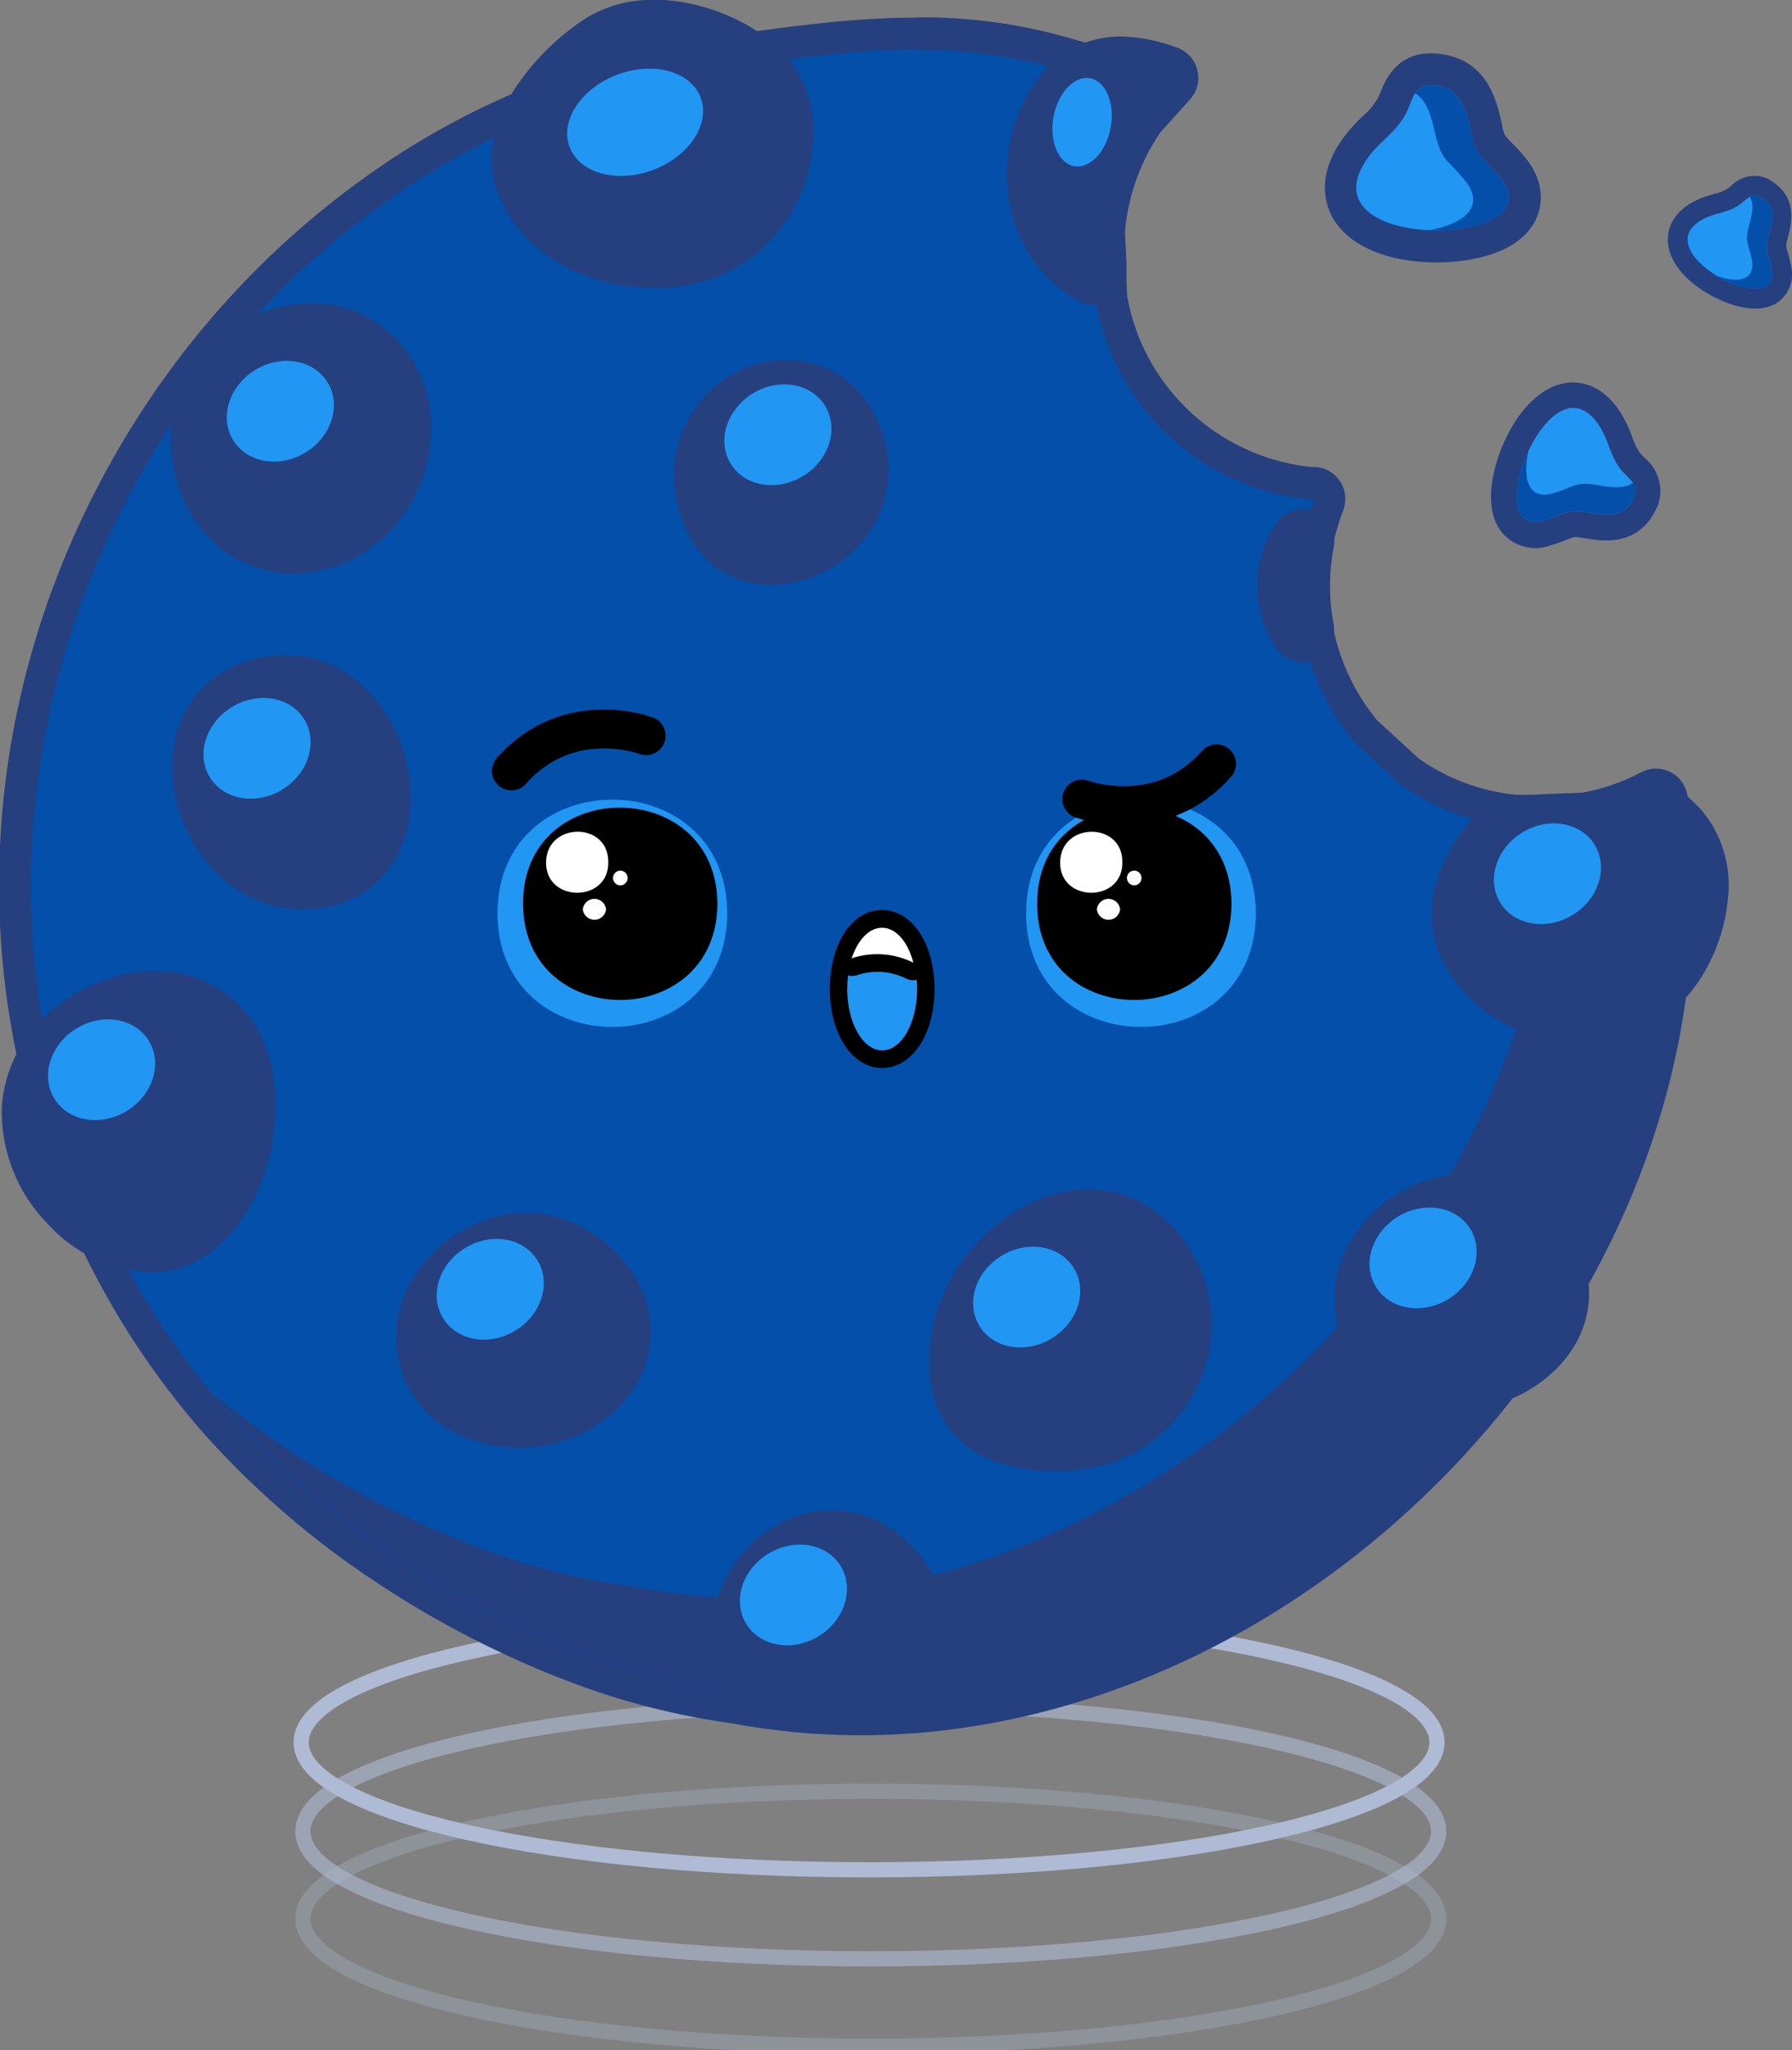 <svg width="118" height="135" viewBox="0 0 118 135" fill="none" xmlns="http://www.w3.org/2000/svg">
<rect x="0" y="0" width="118" height="135" fill="#808080" stroke="none"/>
<path d="M57.227 123.127C77.88 123.127 94.624 119.369 94.624 114.733C94.624 110.098 77.88 106.34 57.227 106.34C36.573 106.34 19.83 110.098 19.83 114.733C19.83 119.369 36.573 123.127 57.227 123.127Z" stroke="#AFBAD4" stroke-miterlimit="10"/>
<path opacity="0.6" d="M57.339 128.99C77.993 128.99 94.736 125.232 94.736 120.597C94.736 115.961 77.993 112.203 57.339 112.203C36.685 112.203 19.942 115.961 19.942 120.597C19.942 125.232 36.685 128.99 57.339 128.99Z" stroke="#AFBAD4" stroke-miterlimit="10"/>
<path opacity="0.3" d="M57.339 134.741C77.993 134.741 94.736 130.983 94.736 126.348C94.736 121.712 77.993 117.954 57.339 117.954C36.685 117.954 19.942 121.712 19.942 126.348C19.942 130.983 36.685 134.741 57.339 134.741Z" stroke="#AFBAD4" stroke-miterlimit="10"/>
<path d="M56.684 113.246C53.886 113.247 51.095 112.984 48.346 112.461C44.82 111.975 41.359 111.094 38.027 109.833C33.637 108.174 29.443 106.029 25.522 103.438C21.461 100.771 17.751 97.597 14.481 93.991C12.302 91.543 10.358 88.891 8.676 86.072C6.954 83.194 5.515 80.153 4.382 76.992C-1.372 61.506 0.343 44.197 9.091 29.547C17.762 15.031 31.818 5.527 47.665 3.463C51.816 2.864 56.126 2.244 60.395 2.244C63.646 2.208 66.885 2.642 70.013 3.535C72.026 4.078 74.002 4.75 75.93 5.548C76.085 5.611 76.223 5.711 76.331 5.84C76.439 5.968 76.514 6.122 76.549 6.286C76.587 6.452 76.584 6.624 76.542 6.788C76.501 6.952 76.42 7.104 76.309 7.231L75.577 8.041C74.148 10.127 73.267 12.544 73.018 15.067V15.537L73.186 19.666C73.758 22.858 75.349 25.773 77.717 27.968C80.085 30.163 83.099 31.517 86.3 31.823H86.418H86.643C86.808 31.831 86.969 31.879 87.112 31.962C87.255 32.046 87.375 32.164 87.463 32.305C87.551 32.446 87.604 32.606 87.617 32.772C87.631 32.938 87.604 33.105 87.539 33.258C86.574 35.737 86.292 38.432 86.724 41.059C87.156 43.685 88.285 46.145 89.991 48.177L92.878 50.825C94.944 52.267 97.339 53.156 99.839 53.406H100.31L104.405 53.231C105.865 52.963 107.276 52.476 108.592 51.785C108.74 51.707 108.906 51.666 109.073 51.667C109.331 51.666 109.58 51.763 109.77 51.939C109.96 52.115 110.076 52.357 110.097 52.616C110.271 54.387 110.368 56.008 110.394 57.582C110.906 71.123 105.245 85.086 94.936 95.87C84.396 106.886 70.448 113.204 56.658 113.204L56.684 113.246Z" fill="#034FA9"/>
<path d="M60.411 3.297C63.562 3.262 66.703 3.683 69.737 4.547C71.714 5.078 73.654 5.739 75.546 6.524L74.773 7.386C73.202 9.639 72.24 12.267 71.984 15.01V15.526C72.038 16.951 72.096 18.374 72.158 19.795C72.639 22.578 73.85 25.18 75.664 27.332C78.336 30.489 82.118 32.478 86.214 32.882C86.336 32.882 86.454 32.882 86.577 32.882C86.044 34.238 85.699 35.663 85.553 37.114C85.36 39.229 85.585 41.362 86.217 43.388C86.849 45.414 87.874 47.293 89.234 48.915L92.218 51.656C94.456 53.239 97.062 54.208 99.783 54.469H100.295L104.528 54.294C106.114 54.014 107.649 53.492 109.079 52.745C109.237 54.351 109.345 55.977 109.37 57.623C110.394 86.015 84.463 112.177 56.648 112.177C53.901 112.18 51.158 111.923 48.459 111.408C44.999 110.929 41.603 110.064 38.334 108.827C34.022 107.19 29.903 105.08 26.049 102.534C22.062 99.91 18.419 96.788 15.208 93.242C13.077 90.847 11.175 88.254 9.526 85.499C7.838 82.68 6.429 79.701 5.319 76.605C-6.592 44.527 15.356 8.692 47.752 4.479C51.955 3.875 56.152 3.266 60.349 3.266L60.411 3.297ZM60.349 1.16C56.008 1.16 51.647 1.785 47.471 2.389C39.256 3.462 31.417 6.507 24.611 11.268C17.941 15.926 12.33 21.961 8.149 28.974C-0.762 43.897 -2.513 61.495 3.358 77.333C4.516 80.554 5.982 83.653 7.735 86.588C9.453 89.458 11.434 92.159 13.652 94.657C16.985 98.335 20.769 101.57 24.913 104.284C28.897 106.921 33.16 109.103 37.622 110.788C41.019 112.075 44.547 112.975 48.141 113.473C50.947 114.001 53.794 114.268 56.648 114.268C70.725 114.268 84.949 107.83 95.683 96.608C106.181 85.628 111.925 71.396 111.433 57.556C111.433 55.961 111.31 54.315 111.131 52.523C111.099 52.177 110.982 51.844 110.791 51.555C110.6 51.265 110.341 51.027 110.037 50.863C109.733 50.698 109.394 50.612 109.049 50.612C108.704 50.611 108.364 50.697 108.06 50.861C106.859 51.492 105.572 51.941 104.241 52.193L100.71 52.337H100.198H99.824C97.537 52.109 95.346 51.297 93.457 49.978L92.069 48.709L90.677 47.428C89.524 46.027 88.656 44.411 88.123 42.671C87.59 40.931 87.402 39.103 87.57 37.29C87.691 36.033 87.986 34.799 88.445 33.625C88.564 33.318 88.609 32.987 88.578 32.658C88.547 32.33 88.44 32.014 88.266 31.735C88.092 31.456 87.855 31.222 87.575 31.052C87.295 30.882 86.98 30.78 86.654 30.755H86.372C82.826 30.395 79.554 28.668 77.241 25.933C75.691 24.105 74.65 21.894 74.226 19.527L74.169 18.257C74.134 17.323 74.098 16.388 74.057 15.454V15.077C74.284 12.771 75.089 10.562 76.396 8.656L76.539 8.496L77.082 7.897C77.308 7.646 77.47 7.344 77.555 7.016C77.641 6.689 77.647 6.345 77.572 6.015C77.498 5.685 77.346 5.377 77.128 5.119C76.911 4.861 76.635 4.659 76.324 4.531C74.355 3.715 72.336 3.025 70.279 2.466C67.064 1.553 63.736 1.108 60.395 1.145L60.349 1.16Z" fill="#263F7E"/>
<path d="M109.104 52.762C107.674 53.508 106.14 54.03 104.554 54.31L102.409 54.398C101.063 84.091 71.001 110.113 41.579 104.471C38.121 103.992 34.727 103.127 31.46 101.89C27.148 100.254 23.028 98.144 19.175 95.597C17.39 94.409 15.669 93.126 14.021 91.751C14.435 92.267 14.85 92.758 15.285 93.243C18.496 96.788 22.139 99.91 26.126 102.535C29.98 105.081 34.099 107.191 38.411 108.828C41.68 110.065 45.076 110.93 48.535 111.409C79.171 117.263 110.522 88.809 109.401 57.624C109.371 55.993 109.263 54.367 109.104 52.762Z" fill="#263F7E"/>
<path d="M19.364 36.691C15.408 36.691 12.377 33.387 12.311 29.01C12.304 28 12.499 27 12.882 26.067C13.265 25.134 13.83 24.288 14.542 23.579C16.107 21.97 18.235 21.043 20.47 20.998C21.64 20.988 22.793 21.287 23.814 21.864C24.835 22.442 25.688 23.279 26.29 24.292C28.424 27.678 27.257 32.778 23.792 35.205C22.5 36.14 20.955 36.656 19.364 36.681V36.691Z" fill="#263F7E"/>
<path d="M20.47 22.063C21.464 22.056 22.442 22.311 23.309 22.803C24.175 23.294 24.899 24.006 25.409 24.866C27.303 27.876 26.044 32.362 23.198 34.354C22.08 35.167 20.742 35.616 19.364 35.64C16.144 35.64 13.416 32.955 13.355 28.996C13.293 25.037 16.938 22.063 20.47 22.063ZM20.47 19.957C17.963 20.005 15.574 21.041 13.815 22.843C12.999 23.649 12.351 24.613 11.911 25.678C11.472 26.742 11.249 27.884 11.256 29.037C11.333 34.008 14.839 37.761 19.354 37.761C21.157 37.736 22.91 37.154 24.375 36.094C28.281 33.363 29.586 27.592 27.165 23.746C26.469 22.583 25.485 21.623 24.309 20.96C23.133 20.297 21.806 19.955 20.459 19.967L20.47 19.957Z" fill="#263F7E"/>
<g style="mix-blend-mode:multiply" opacity="0.5">
<g style="mix-blend-mode:multiply" opacity="0.5">
<path d="M25.409 24.864C25.177 24.495 24.91 24.149 24.611 23.832C25.016 25.319 24.963 26.895 24.46 28.352C23.958 29.808 23.028 31.076 21.795 31.988C18.898 34.017 15.73 33.506 13.795 31.472C15.136 35.313 19.395 37.021 23.198 34.363C26.044 32.36 27.303 27.874 25.409 24.864Z" fill="#263F7E"/>
</g>
</g>
<path d="M72.086 19.038C71.907 19.038 71.731 18.991 71.574 18.904C70.933 18.554 70.338 18.124 69.803 17.623C66.89 14.81 66.542 9.493 69.05 6.024C69.566 5.234 70.269 4.587 71.096 4.141C71.923 3.694 72.847 3.463 73.785 3.469C74.939 3.492 76.08 3.716 77.158 4.13C77.325 4.182 77.476 4.277 77.596 4.405C77.716 4.533 77.802 4.69 77.845 4.86C77.888 5.031 77.887 5.21 77.842 5.38C77.797 5.551 77.71 5.707 77.588 5.833L75.607 8.027C74.178 10.113 73.298 12.53 73.048 15.053V15.502L73.15 17.923C73.16 18.064 73.14 18.205 73.093 18.338C73.045 18.472 72.971 18.594 72.875 18.697C72.779 18.8 72.663 18.882 72.535 18.938C72.406 18.994 72.267 19.023 72.127 19.022L72.086 19.038Z" fill="#263F7E"/>
<path d="M73.786 4.521C74.818 4.556 75.837 4.765 76.801 5.14L74.753 7.386C73.181 9.639 72.22 12.267 71.963 15.01V15.527C71.999 16.342 72.03 17.158 72.066 17.974C71.51 17.665 70.995 17.289 70.53 16.853C67.858 14.272 67.787 9.554 69.896 6.632C70.313 5.976 70.889 5.436 71.569 5.065C72.25 4.694 73.012 4.503 73.786 4.511V4.521ZM73.786 2.404C72.683 2.397 71.597 2.666 70.623 3.186C69.649 3.707 68.819 4.464 68.206 5.388C65.36 9.332 65.754 15.16 69.082 18.376C69.679 18.939 70.347 19.422 71.068 19.811C71.38 19.989 71.733 20.082 72.091 20.08C72.373 20.081 72.652 20.024 72.912 19.913C73.171 19.802 73.405 19.639 73.6 19.433C73.795 19.228 73.946 18.985 74.045 18.719C74.144 18.453 74.188 18.169 74.175 17.886V17.271L74.088 15.485V15.108C74.315 12.803 75.12 10.593 76.427 8.687L77.732 7.247L78.357 6.55C78.59 6.293 78.757 5.981 78.842 5.643C78.927 5.305 78.928 4.951 78.843 4.613C78.759 4.274 78.593 3.963 78.36 3.705C78.126 3.448 77.833 3.253 77.507 3.138C76.322 2.683 75.069 2.435 73.801 2.404H73.786Z" fill="#263F7E"/>
<g style="mix-blend-mode:multiply" opacity="0.5">
<g style="mix-blend-mode:multiply" opacity="0.5">
<path d="M72.009 16.23C70.964 15.891 69.977 15.393 69.081 14.754C69.424 15.546 69.916 16.262 70.53 16.865C70.994 17.3 71.51 17.677 72.065 17.985L72.009 16.23Z" fill="#263F7E"/>
</g>
</g>
<path d="M69.373 95.803C66.686 95.803 64.71 95.07 63.502 93.624C62.294 92.179 61.966 90.331 62.401 87.905C63.19 83.259 67.428 79.377 71.656 79.377C74.215 79.377 76.365 80.791 77.798 83.357C78.443 84.538 78.781 85.865 78.781 87.213C78.781 88.561 78.443 89.888 77.798 91.069C77.152 92.342 76.203 93.433 75.035 94.244C73.867 95.055 72.518 95.561 71.108 95.715C70.519 95.772 69.951 95.803 69.414 95.803H69.373Z" fill="#263F7E"/>
<path d="M71.661 80.43C73.621 80.43 75.525 81.432 76.856 83.868C79.344 88.411 75.976 94.167 70.965 94.662C70.436 94.717 69.904 94.745 69.373 94.745C65.278 94.745 62.611 92.887 63.43 88.086C64.141 83.92 67.996 80.43 71.661 80.43ZM71.661 78.324C66.951 78.324 62.237 82.629 61.372 87.73C60.901 90.476 61.372 92.69 62.703 94.306C64.034 95.922 66.363 96.856 69.357 96.856C69.925 96.856 70.529 96.825 71.154 96.763C72.741 96.597 74.261 96.034 75.578 95.125C76.894 94.216 77.965 92.991 78.694 91.56C79.41 90.222 79.786 88.724 79.786 87.203C79.786 85.682 79.41 84.185 78.694 82.846C77.092 79.93 74.599 78.324 71.666 78.324H71.661Z" fill="#263F7E"/>
<g style="mix-blend-mode:multiply" opacity="0.5">
<g style="mix-blend-mode:multiply" opacity="0.5">
<path d="M76.857 83.867C76.257 82.679 75.319 81.698 74.164 81.049C74.388 81.355 74.593 81.673 74.778 82.004C77.266 86.552 73.898 92.328 68.882 92.803C66.906 92.999 65.176 92.85 63.86 92.287C64.971 94.352 67.612 95.012 70.965 94.677C75.976 94.166 79.344 88.41 76.857 83.867Z" fill="#263F7E"/>
</g>
</g>
<path d="M85.774 42.525C85.599 42.526 85.427 42.483 85.274 42.399C85.121 42.315 84.992 42.193 84.898 42.044C84.217 40.997 83.857 39.77 83.864 38.518C83.872 37.265 84.246 36.042 84.939 35.003C85.035 34.866 85.162 34.754 85.31 34.678C85.458 34.602 85.623 34.562 85.789 34.565C85.932 34.563 86.073 34.593 86.204 34.652C86.425 34.745 86.607 34.913 86.719 35.127C86.83 35.341 86.863 35.588 86.813 35.824C86.726 36.268 86.659 36.748 86.608 37.249C86.49 38.595 86.556 39.952 86.802 41.28C86.849 41.52 86.81 41.77 86.692 41.983C86.574 42.197 86.385 42.361 86.157 42.447C86.036 42.498 85.905 42.524 85.774 42.525Z" fill="#263F7E"/>
<path d="M85.788 35.619C85.691 36.135 85.62 36.651 85.569 37.167C85.442 38.612 85.511 40.067 85.773 41.493C85.201 40.626 84.895 39.608 84.895 38.566C84.895 37.525 85.201 36.506 85.773 35.639L85.788 35.619ZM85.773 33.533H85.604C85.253 33.561 84.915 33.679 84.621 33.874C84.45 33.988 84.296 34.127 84.166 34.287C84.13 34.333 84.089 34.38 84.053 34.431C83.237 35.639 82.796 37.064 82.788 38.526C82.78 39.987 83.204 41.417 84.007 42.634C84.269 43.043 84.664 43.348 85.125 43.497C85.585 43.645 86.082 43.629 86.531 43.449C86.98 43.269 87.354 42.938 87.588 42.512C87.822 42.086 87.903 41.591 87.816 41.111C87.584 39.875 87.524 38.612 87.636 37.358C87.677 36.93 87.734 36.507 87.81 36.114C87.877 35.817 87.879 35.508 87.816 35.21C87.753 34.911 87.627 34.63 87.447 34.385C87.267 34.14 87.037 33.937 86.772 33.79C86.506 33.643 86.213 33.556 85.911 33.533H85.773Z" fill="#263F7E"/>
<path d="M50.819 37.455C48.172 37.455 46.212 35.761 45.639 32.922C45.399 31.928 45.387 30.892 45.602 29.892C45.818 28.893 46.255 27.955 46.882 27.151C47.474 26.411 48.222 25.812 49.07 25.398C49.919 24.984 50.848 24.765 51.791 24.756C54.412 24.756 56.5 26.49 57.242 29.288C57.499 30.216 57.537 31.192 57.354 32.137C57.171 33.082 56.772 33.972 56.188 34.734C55.552 35.564 54.74 36.24 53.81 36.711C52.881 37.182 51.858 37.436 50.819 37.455Z" fill="#263F7E"/>
<path d="M51.79 25.809C53.689 25.809 55.537 26.945 56.228 29.562C57.252 33.475 53.879 36.402 50.818 36.402C48.95 36.402 47.235 35.313 46.661 32.706C45.781 28.53 48.852 25.809 51.78 25.809H51.79ZM51.78 23.703C50.682 23.713 49.599 23.967 48.61 24.448C47.62 24.929 46.749 25.625 46.057 26.485C45.331 27.411 44.822 28.491 44.57 29.644C44.319 30.796 44.33 31.992 44.604 33.139C45.3 36.454 47.675 38.508 50.808 38.508C52.008 38.487 53.188 38.195 54.261 37.653C55.333 37.111 56.272 36.332 57.006 35.375C57.688 34.485 58.155 33.446 58.37 32.342C58.584 31.238 58.539 30.099 58.24 29.015C57.37 25.737 54.897 23.703 51.78 23.703Z" fill="#263F7E"/>
<g style="mix-blend-mode:multiply" opacity="0.5">
<g style="mix-blend-mode:multiply" opacity="0.5">
<path d="M56.229 29.563C56.067 28.922 55.798 28.313 55.436 27.762C55.482 27.906 55.528 28.046 55.569 28.201C57.043 33.75 49.595 37.322 46.826 33.363C48.735 39.356 57.847 35.649 56.229 29.563Z" fill="#263F7E"/>
</g>
</g>
<path d="M9.941 82.78C8.784 82.734 7.648 82.453 6.6 81.956C5.552 81.458 4.613 80.754 3.84 79.884C2.949 78.978 2.248 77.901 1.779 76.716C1.311 75.531 1.084 74.263 1.112 72.988C1.337 68.254 6.092 64.955 10.223 64.955C11.384 64.913 12.536 65.187 13.557 65.747C14.578 66.307 15.431 67.134 16.027 68.14C17.671 70.892 17.512 75.367 15.664 78.805C14.323 81.288 12.363 82.692 10.146 82.765L9.941 82.78Z" fill="#263F7E"/>
<path d="M10.223 65.955C11.213 65.919 12.195 66.151 13.067 66.628C13.938 67.105 14.667 67.808 15.177 68.665C17.737 72.929 15.142 81.612 10.115 81.772H9.941C5.995 81.772 1.894 77.519 2.104 73.027C2.299 68.929 6.455 65.95 10.223 65.95V65.955ZM10.223 63.947C7.793 63.983 5.448 64.847 3.568 66.399C2.564 67.177 1.737 68.163 1.141 69.29C0.546 70.417 0.198 71.66 0.118 72.934C0.084 74.345 0.332 75.748 0.848 77.06C1.363 78.371 2.135 79.565 3.118 80.569C3.984 81.537 5.033 82.319 6.205 82.87C7.376 83.42 8.645 83.728 9.936 83.775H10.177C12.736 83.692 15.034 82.056 16.529 79.289C18.535 75.572 18.684 70.668 16.877 67.633C16.187 66.483 15.209 65.537 14.04 64.89C12.872 64.244 11.555 63.92 10.223 63.952V63.947Z" fill="#263F7E"/>
<g style="mix-blend-mode:multiply" opacity="0.5">
<g style="mix-blend-mode:multiply" opacity="0.5">
<path d="M15.177 68.656C14.475 67.455 13.336 66.577 12.003 66.209C12.134 66.363 12.255 66.525 12.367 66.694C14.926 70.958 12.326 79.641 7.304 79.806C6.391 79.827 5.483 79.651 4.643 79.29C6.178 80.838 8.164 81.871 10.114 81.788C15.141 81.613 17.716 72.93 15.177 68.656Z" fill="#263F7E"/>
</g>
</g>
<path d="M54.504 112.987C52.052 112.987 49.984 112.229 48.837 110.923C48.407 110.416 48.092 109.819 47.915 109.176C47.739 108.533 47.704 107.859 47.814 107.201C48.326 103.391 51.294 100.516 54.749 100.516C55.815 100.536 56.859 100.823 57.788 101.35C58.717 101.877 59.502 102.628 60.073 103.535C60.701 104.38 61.103 105.374 61.242 106.421C61.38 107.467 61.249 108.532 60.861 109.513C60.432 110.442 59.77 111.242 58.94 111.834C58.111 112.426 57.143 112.79 56.132 112.889C55.592 112.966 55.048 113.004 54.504 113.003V112.987Z" fill="#263F7E"/>
<path d="M54.749 101.553C56.352 101.553 57.979 102.332 59.213 104.134C61.47 107.407 59.965 111.273 55.983 111.841C55.493 111.91 54.999 111.944 54.504 111.944C51.54 111.944 48.413 110.7 48.873 107.334C49.324 103.881 52.011 101.563 54.77 101.563L54.749 101.553ZM54.77 99.457C50.793 99.457 47.368 102.725 46.8 107.061C46.669 107.868 46.716 108.693 46.936 109.48C47.156 110.267 47.545 110.995 48.075 111.614C49.917 113.735 52.907 114.05 54.524 114.05C55.117 114.051 55.709 114.009 56.295 113.926C58.855 113.56 60.902 112.104 61.844 109.926C62.3 108.78 62.458 107.536 62.302 106.312C62.146 105.087 61.682 103.923 60.953 102.931C59.418 100.691 57.212 99.457 54.77 99.457Z" fill="#263F7E"/>
<g style="mix-blend-mode:multiply" opacity="0.5">
<g style="mix-blend-mode:multiply" opacity="0.5">
<path d="M59.212 104.125C58.574 103.159 57.671 102.401 56.612 101.946C56.838 102.188 57.045 102.447 57.231 102.721C59.489 105.993 57.984 109.86 54.002 110.428C52.483 110.656 50.931 110.517 49.477 110.02C50.756 111.723 53.643 112.162 55.982 111.832C59.965 111.264 61.469 107.398 59.212 104.125Z" fill="#263F7E"/>
</g>
</g>
<path d="M34.213 94.256C31.326 94.256 28.885 92.975 27.835 90.91C27.338 89.945 27.101 88.863 27.15 87.776C27.198 86.688 27.53 85.633 28.112 84.716C28.814 83.582 29.783 82.64 30.934 81.976C32.084 81.311 33.379 80.944 34.705 80.906C35.661 80.902 36.605 81.121 37.464 81.546C40.115 82.863 41.738 85.103 41.804 87.534C41.866 89.837 40.519 91.938 38.103 93.306C36.906 93.943 35.567 94.264 34.213 94.24V94.256Z" fill="#263F7E"/>
<path d="M34.704 81.973C35.498 81.964 36.283 82.14 36.997 82.489C41.558 84.756 42.234 89.758 37.591 92.385C36.549 92.933 35.388 93.208 34.213 93.185C32.032 93.185 29.744 92.334 28.767 90.413C26.652 86.253 30.706 81.958 34.704 81.958V81.973ZM34.704 79.852C33.199 79.88 31.724 80.29 30.417 81.043C29.109 81.796 28.01 82.869 27.221 84.162C26.544 85.233 26.158 86.465 26.104 87.733C26.049 89.002 26.326 90.263 26.909 91.389C28.132 93.805 30.932 95.307 34.213 95.307C35.746 95.331 37.26 94.963 38.615 94.238C41.379 92.69 42.925 90.222 42.848 87.528C42.771 84.694 40.934 82.113 37.924 80.615C36.921 80.123 35.82 79.869 34.704 79.872V79.852Z" fill="#263F7E"/>
<g style="mix-blend-mode:multiply" opacity="0.5">
<g style="mix-blend-mode:multiply" opacity="0.5">
<path d="M38.579 83.522C39.403 85.741 38.579 88.245 35.713 89.861C34.57 90.429 33.304 90.7 32.031 90.649C30.758 90.597 29.518 90.225 28.424 89.566C28.511 89.864 28.626 90.152 28.767 90.428C30.302 93.448 35.078 93.825 37.591 92.4C41.63 90.114 41.64 86.035 38.579 83.522Z" fill="#263F7E"/>
</g>
</g>
<path d="M96 91.709C93.114 91.709 90.672 90.423 89.623 88.359C89.125 87.392 88.888 86.311 88.937 85.224C88.985 84.136 89.317 83.081 89.899 82.164C90.6 81.031 91.569 80.09 92.719 79.427C93.868 78.763 95.163 78.396 96.487 78.359C97.443 78.354 98.388 78.573 99.246 79C101.902 80.316 103.525 82.556 103.591 84.988C103.653 87.29 102.307 89.391 99.891 90.759C98.692 91.395 97.354 91.716 96 91.693V91.709Z" fill="#263F7E"/>
<path d="M96.487 79.428C97.283 79.418 98.07 79.595 98.785 79.945C103.346 82.206 104.022 87.208 99.379 89.84C98.337 90.388 97.176 90.663 96.001 90.64C93.815 90.64 91.527 89.784 90.555 87.863C88.441 83.734 92.495 79.413 96.487 79.413V79.428ZM96.487 77.307C94.983 77.336 93.509 77.746 92.203 78.5C90.896 79.253 89.798 80.325 89.009 81.617C88.332 82.688 87.946 83.919 87.892 85.188C87.837 86.457 88.114 87.718 88.697 88.844C89.92 91.26 92.72 92.762 96.001 92.762C97.534 92.785 99.048 92.418 100.403 91.694C103.167 90.145 104.708 87.677 104.636 84.983C104.559 82.154 102.717 79.573 99.707 78.076C98.705 77.58 97.603 77.325 96.487 77.332V77.307Z" fill="#263F7E"/>
<g style="mix-blend-mode:multiply" opacity="0.5">
<g style="mix-blend-mode:multiply" opacity="0.5">
<path d="M100.873 81.432C101.927 83.734 101.16 86.423 98.155 88.142C96.077 89.319 92.448 89.257 90.385 87.487C90.446 87.621 90.482 87.76 90.554 87.895C92.089 90.915 96.865 91.296 99.378 89.872C103.176 87.704 103.412 83.961 100.873 81.432Z" fill="#263F7E"/>
</g>
</g>
<path d="M43.037 17.896C38.855 17.896 35.252 15.832 33.855 12.569C32.119 8.537 36.05 4.098 39.121 2.1C40.301 1.384 41.661 1.025 43.037 1.068C45.965 1.068 49.139 2.379 50.93 4.325C51.541 5.015 51.995 5.831 52.261 6.717C52.526 7.602 52.596 8.535 52.466 9.451C52.318 10.783 51.906 12.071 51.254 13.239C50.603 14.407 49.725 15.431 48.673 16.25C47.009 17.373 45.044 17.953 43.042 17.912L43.037 17.896Z" fill="#263F7E"/>
<path d="M43.038 2.105C45.669 2.105 48.591 3.318 50.163 5.022C52.886 7.985 50.925 13.328 48.069 15.377C46.58 16.372 44.824 16.884 43.038 16.843C39.675 16.843 36.153 15.248 34.817 12.151C33.343 8.739 36.936 4.779 39.69 2.988C40.699 2.376 41.861 2.07 43.038 2.105ZM43.038 -0.001C41.458 -0.04 39.9 0.384 38.554 1.217C36.716 2.417 35.138 3.98 33.916 5.812C32.304 8.315 31.951 10.793 32.892 12.992C34.459 16.606 38.436 18.949 43.032 18.949C45.648 19.062 48.205 18.143 50.159 16.386C52.114 14.629 53.312 12.172 53.5 9.539C53.641 8.474 53.551 7.392 53.239 6.366C52.926 5.339 52.397 4.393 51.688 3.592C49.712 1.445 46.237 -0.021 43.032 -0.021L43.038 -0.001Z" fill="#263F7E"/>
<g style="mix-blend-mode:multiply" opacity="0.5">
<g style="mix-blend-mode:multiply" opacity="0.5">
<path d="M50.163 5.023C49.78 4.619 49.354 4.259 48.893 3.949C50.025 6.959 48.264 11.016 45.858 12.725C42.94 14.79 38.042 14.64 34.93 12.353C37.136 16.968 44.276 18.078 48.069 15.357C50.925 13.329 52.886 7.986 50.163 5.023Z" fill="#263F7E"/>
</g>
</g>
<path d="M104.093 67.586C100.238 67.586 96.927 65.522 95.647 62.259C94.219 58.646 97.085 55.073 98.385 53.711C98.479 53.612 98.591 53.534 98.715 53.481C98.839 53.428 98.972 53.4 99.107 53.401H99.245H99.358L99.87 53.468H100.341L104.436 53.292C105.695 53.061 106.919 52.669 108.08 52.126C108.224 52.06 108.382 52.03 108.54 52.036C108.698 52.042 108.852 52.085 108.991 52.162C109.888 52.658 110.692 53.307 111.366 54.082C111.933 54.797 112.348 55.622 112.585 56.506C112.822 57.39 112.876 58.313 112.743 59.219C112.482 61.8 111.095 64.474 109.298 65.883C107.793 67.007 105.961 67.597 104.088 67.561L104.093 67.586Z" fill="#263F7E"/>
<path d="M108.505 53.066C109.299 53.501 110.012 54.074 110.609 54.759C113.096 57.717 111.305 63.065 108.689 65.114C107.356 66.103 105.736 66.618 104.082 66.58C101.011 66.58 97.786 64.985 96.563 61.888C95.539 59.307 97.162 56.442 99.122 54.408C99.348 54.439 99.578 54.475 99.813 54.501H100.325L104.558 54.325C105.924 54.08 107.252 53.657 108.51 53.066H108.505ZM108.51 51.053C108.219 51.053 107.931 51.117 107.665 51.239C106.605 51.739 105.485 52.102 104.333 52.317L100.806 52.462H100.295H99.921L99.516 52.41H99.399H99.122C98.853 52.409 98.585 52.463 98.337 52.57C98.089 52.676 97.865 52.833 97.679 53.03C94.649 56.215 93.584 59.741 94.731 62.647C96.159 66.26 99.849 68.609 104.108 68.609C106.203 68.645 108.251 67.981 109.933 66.72C111.98 65.13 113.465 62.239 113.762 59.364C113.908 58.323 113.84 57.263 113.563 56.25C113.286 55.236 112.804 54.291 112.149 53.474C111.4 52.606 110.504 51.879 109.503 51.326C109.203 51.156 108.864 51.067 108.52 51.068L108.51 51.053Z" fill="#263F7E"/>
<g style="mix-blend-mode:multiply" opacity="0.5">
<g style="mix-blend-mode:multiply" opacity="0.5">
<path d="M110.609 54.759C110.42 54.54 110.217 54.335 110 54.145C111.024 57.144 109.401 61.175 107.21 62.92C104.349 65.16 99.404 64.804 96.625 62.027C98.585 66.735 105.199 67.881 108.69 65.124C111.305 63.065 113.097 57.717 110.609 54.759Z" fill="#263F7E"/>
</g>
</g>
<path d="M19.953 58.806C15.469 58.806 12.536 54.64 12.387 50.784C12.244 47.073 14.557 44.492 18.279 44.197C18.453 44.197 18.627 44.197 18.791 44.197C22.957 44.197 25.701 48.157 25.957 51.982C26.197 55.657 24.227 58.321 20.935 58.76C20.61 58.805 20.281 58.827 19.953 58.827V58.806Z" fill="#263F7E"/>
<path d="M18.806 45.235C25.322 45.235 27.641 56.778 20.808 57.697C20.528 57.733 20.246 57.752 19.963 57.753C13.002 57.753 10.345 45.88 18.366 45.251H18.806V45.235ZM18.806 43.139C18.612 43.139 18.407 43.139 18.207 43.165C13.944 43.495 11.19 46.582 11.354 50.841C11.517 55.188 14.86 59.875 19.963 59.875C20.338 59.875 20.713 59.849 21.084 59.797C24.903 59.281 27.288 56.117 27.012 51.904C26.73 47.599 23.582 43.129 18.822 43.129L18.806 43.139Z" fill="#263F7E"/>
<g style="mix-blend-mode:multiply" opacity="0.5">
<g style="mix-blend-mode:multiply" opacity="0.5">
<path d="M20.618 45.56C23.489 48.921 23.397 55.301 18.386 55.973C17.374 56.114 16.342 55.989 15.392 55.611C16.048 56.385 16.888 56.98 17.832 57.341C18.777 57.702 19.797 57.817 20.797 57.676C26.95 56.871 25.685 47.44 20.618 45.56Z" fill="#263F7E"/>
</g>
</g>
<path d="M58.092 69.749C56.479 69.749 55.215 67.72 55.215 65.103C55.215 62.486 56.479 60.488 58.092 60.488C59.704 60.488 60.963 62.517 60.963 65.103C60.963 67.689 59.699 69.749 58.092 69.749Z" fill="#2196F3"/>
<path d="M58.092 61.093C59.361 61.093 60.39 62.9 60.39 65.13C60.39 67.36 59.366 69.167 58.092 69.167C56.817 69.167 55.788 67.36 55.788 65.13C55.788 62.9 56.812 61.093 58.092 61.093ZM58.092 59.932C56.126 59.932 54.642 62.167 54.642 65.13C54.642 68.093 56.126 70.328 58.092 70.328C60.057 70.328 61.536 68.093 61.536 65.13C61.536 62.167 60.057 59.932 58.092 59.932Z" fill="black"/>
<path d="M60.16 63.969C60.071 63.969 59.983 63.948 59.904 63.907C59.244 63.583 58.519 63.415 57.785 63.417C57.275 63.413 56.769 63.493 56.285 63.654C56.226 63.675 56.163 63.685 56.101 63.685C56.025 63.686 55.951 63.671 55.881 63.642C55.812 63.612 55.749 63.569 55.696 63.515C55.62 63.439 55.567 63.343 55.542 63.238C55.518 63.133 55.523 63.023 55.558 62.921C56.07 61.414 57.002 60.516 58.117 60.516C59.233 60.516 60.283 61.548 60.743 63.236C60.772 63.344 60.769 63.459 60.735 63.566C60.702 63.673 60.639 63.768 60.554 63.84C60.443 63.931 60.302 63.977 60.16 63.969Z" fill="white"/>
<path d="M58.092 61.093C59.003 61.093 59.792 62.033 60.14 63.39C59.401 63.022 58.589 62.831 57.765 62.833C57.192 62.831 56.623 62.923 56.081 63.106C56.48 61.904 57.222 61.093 58.072 61.093H58.092ZM58.072 59.932C56.726 59.932 55.574 60.964 55.001 62.74C54.933 62.944 54.923 63.163 54.972 63.373C55.021 63.583 55.126 63.775 55.277 63.927C55.495 64.141 55.787 64.262 56.091 64.263C56.216 64.264 56.34 64.245 56.459 64.206C56.884 64.063 57.328 63.992 57.775 63.994C58.421 63.992 59.059 64.14 59.638 64.428C59.837 64.527 60.06 64.567 60.281 64.541C60.502 64.516 60.711 64.427 60.882 64.284C61.053 64.142 61.181 63.952 61.248 63.739C61.315 63.525 61.319 63.297 61.261 63.081C60.749 61.14 59.51 59.932 58.082 59.932H58.072Z" fill="black"/>
<path d="M94.598 16.225C93.503 16.225 89.833 16.049 88.609 13.763C88.2 12.999 87.939 11.729 89.044 10.03C89.447 9.438 89.919 8.897 90.452 8.42C90.958 7.984 91.382 7.46 91.701 6.871C91.773 6.727 91.829 6.582 91.885 6.438C92.167 5.736 92.643 4.559 94.219 4.559C94.507 4.561 94.793 4.593 95.074 4.657C97.122 5.101 97.546 7.026 97.838 8.296V8.368C98.079 9.432 98.207 9.561 98.683 10.046C99.016 10.371 99.328 10.715 99.62 11.078C100.643 12.379 100.403 13.448 100.131 13.969C99.389 15.636 96.779 16.225 94.598 16.225Z" fill="#2196F3"/>
<path d="M94.22 5.616C94.433 5.619 94.646 5.645 94.854 5.693C96.272 6.003 96.569 7.428 96.835 8.61C97.275 10.541 97.644 10.283 98.821 11.754C100.577 13.948 97.654 15.171 94.598 15.171C91.312 15.171 87.873 13.757 89.92 10.608C90.765 9.302 91.967 8.765 92.643 7.34C93.042 6.504 93.124 5.616 94.22 5.616ZM94.22 3.51C91.932 3.51 91.189 5.353 90.913 6.05C90.857 6.184 90.805 6.313 90.754 6.416C90.491 6.889 90.144 7.309 89.731 7.655C89.151 8.192 88.636 8.794 88.195 9.451C86.736 11.697 87.269 13.431 87.714 14.262C88.737 16.152 91.297 17.282 94.624 17.282C95.837 17.282 99.891 17.076 101.14 14.438C101.427 13.839 101.928 12.249 100.475 10.432C100.154 10.039 99.812 9.663 99.451 9.307C99.062 8.915 99.052 8.904 98.878 8.135V8.068C98.57 6.721 98.002 4.217 95.295 3.634C94.943 3.555 94.585 3.513 94.225 3.51H94.22Z" fill="#263F7E"/>
<path d="M98.821 11.754C97.644 10.283 97.285 10.541 96.835 8.61C96.569 7.428 96.272 6.029 94.854 5.694C93.902 5.487 93.467 5.72 93.19 6.138C94.03 6.69 94.276 7.8 94.496 8.76C94.936 10.691 95.299 10.427 96.482 11.904C97.869 13.638 96.328 14.764 94.117 15.161C97.332 15.3 100.669 14.062 98.821 11.754Z" fill="#034FA9"/>
<path d="M42.969 11.204C45.358 10.32 46.781 8.193 46.147 6.453C45.514 4.714 43.065 4.02 40.676 4.905C38.288 5.789 36.865 7.916 37.498 9.656C38.132 11.395 40.581 12.089 42.969 11.204Z" fill="#2196F3"/>
<path d="M20.043 29.843C21.783 28.829 22.486 26.771 21.613 25.245C20.739 23.719 18.62 23.304 16.879 24.317C15.139 25.331 14.436 27.389 15.309 28.915C16.183 30.441 18.302 30.856 20.043 29.843Z" fill="#2196F3"/>
<path d="M52.804 31.392C54.545 30.378 55.248 28.32 54.374 26.794C53.501 25.268 51.382 24.852 49.641 25.866C47.9 26.88 47.197 28.938 48.071 30.464C48.944 31.99 51.064 32.405 52.804 31.392Z" fill="#2196F3"/>
<path d="M18.509 52.04C20.249 51.026 20.952 48.968 20.079 47.442C19.205 45.916 17.086 45.501 15.345 46.514C13.604 47.528 12.902 49.587 13.775 51.112C14.649 52.638 16.768 53.054 18.509 52.04Z" fill="#2196F3"/>
<path d="M8.271 73.204C10.012 72.191 10.715 70.132 9.841 68.606C8.968 67.08 6.849 66.665 5.108 67.678C3.367 68.692 2.664 70.751 3.538 72.276C4.411 73.802 6.53 74.218 8.271 73.204Z" fill="#2196F3"/>
<path d="M33.864 87.661C35.605 86.648 36.308 84.589 35.434 83.063C34.56 81.537 32.441 81.122 30.701 82.136C28.96 83.149 28.257 85.208 29.131 86.734C30.004 88.259 32.123 88.675 33.864 87.661Z" fill="#2196F3"/>
<path d="M69.186 88.175C70.927 87.161 71.63 85.103 70.756 83.577C69.883 82.051 67.763 81.636 66.023 82.649C64.282 83.663 63.579 85.721 64.453 87.247C65.326 88.773 67.445 89.188 69.186 88.175Z" fill="#2196F3"/>
<path d="M53.83 107.791C55.57 106.777 56.273 104.719 55.4 103.193C54.526 101.667 52.407 101.252 50.666 102.265C48.926 103.279 48.223 105.338 49.096 106.863C49.97 108.389 52.089 108.805 53.83 107.791Z" fill="#2196F3"/>
<path d="M95.29 85.595C97.03 84.581 97.733 82.523 96.86 80.997C95.986 79.471 93.867 79.056 92.126 80.069C90.386 81.083 89.683 83.141 90.556 84.667C91.43 86.193 93.549 86.608 95.29 85.595Z" fill="#2196F3"/>
<path d="M103.478 60.298C105.219 59.284 105.922 57.226 105.048 55.7C104.175 54.174 102.056 53.759 100.315 54.772C98.574 55.786 97.871 57.844 98.745 59.37C99.618 60.896 101.737 61.311 103.478 60.298Z" fill="#2196F3"/>
<path d="M73.137 8.397C73.428 6.798 72.821 5.347 71.781 5.154C70.741 4.962 69.662 6.101 69.371 7.7C69.081 9.298 69.688 10.75 70.728 10.942C71.768 11.135 72.846 9.995 73.137 8.397Z" fill="#2196F3"/>
<path d="M113.035 18.913C112.436 18.587 110.476 17.4 110.476 15.784C110.476 15.242 110.706 14.473 111.806 13.869C112.199 13.664 112.615 13.508 113.045 13.405C113.45 13.318 113.835 13.157 114.181 12.93L114.407 12.749C114.634 12.498 114.936 12.33 115.267 12.269C115.598 12.208 115.939 12.259 116.239 12.413C116.394 12.499 116.54 12.602 116.674 12.718C117.662 13.57 117.34 14.752 117.125 15.531V15.578C116.975 15.954 116.975 16.374 117.125 16.75C117.21 17.027 117.279 17.31 117.329 17.596C117.422 17.909 117.42 18.242 117.322 18.554C117.224 18.865 117.036 19.139 116.782 19.341C115.835 20.012 114.233 19.563 113.035 18.913Z" fill="#2196F3"/>
<path d="M115.928 12.992C116.045 13.055 116.155 13.131 116.255 13.219C116.941 13.807 116.685 14.68 116.486 15.403C116.168 16.595 116.445 16.559 116.66 17.72C116.977 19.439 115.022 19.243 113.343 18.335C111.546 17.359 110.072 15.563 112.114 14.448C112.959 13.983 113.768 14.04 114.561 13.462C115.027 13.126 115.329 12.667 115.928 12.992ZM116.547 11.835C116.134 11.616 115.662 11.537 115.2 11.611C114.739 11.684 114.314 11.906 113.988 12.243L113.798 12.398C113.512 12.578 113.197 12.706 112.867 12.775C112.389 12.89 111.926 13.063 111.49 13.291C110.036 14.086 109.821 15.191 109.821 15.779C109.821 17.116 110.906 18.5 112.724 19.486C113.389 19.847 115.672 20.936 117.126 19.863C117.479 19.59 117.745 19.216 117.888 18.791C118.031 18.365 118.045 17.906 117.929 17.473C117.872 17.164 117.798 16.859 117.709 16.559C117.654 16.43 117.626 16.291 117.626 16.151C117.626 16.011 117.654 15.872 117.709 15.743V15.702C117.934 14.876 118.354 13.338 117.049 12.217C116.881 12.068 116.698 11.938 116.501 11.83L116.547 11.835Z" fill="#263F7E"/>
<path d="M116.66 17.721C116.445 16.56 116.148 16.596 116.486 15.404C116.685 14.681 116.941 13.809 116.255 13.22C115.79 12.823 115.488 12.823 115.232 12.967C115.534 13.52 115.344 14.201 115.186 14.795C114.858 15.982 115.134 15.951 115.355 17.107C115.605 18.47 114.433 18.656 113.107 18.191C114.807 19.218 116.998 19.533 116.66 17.721Z" fill="#034FA9"/>
<path d="M99.711 29.729C100.049 28.913 101.313 26.229 103.366 26.017C104.057 25.95 105.065 26.151 105.971 27.499C106.281 27.983 106.532 28.503 106.719 29.047C106.88 29.559 107.134 30.037 107.466 30.456C107.548 30.555 107.64 30.642 107.727 30.73C108.157 31.159 108.874 31.871 108.387 33.053C108.295 33.265 108.182 33.468 108.049 33.657C107.092 35.041 105.552 34.772 104.528 34.597H104.472C103.977 34.443 103.443 34.483 102.977 34.71C102.633 34.857 102.281 34.983 101.922 35.087C100.648 35.464 99.942 34.942 99.639 34.571C98.657 33.487 99.041 31.355 99.711 29.729Z" fill="#2196F3"/>
<path d="M107.615 32.723C107.546 32.881 107.462 33.031 107.364 33.172C106.699 34.132 105.557 33.915 104.61 33.75C103.075 33.482 103.136 33.838 101.693 34.266C99.538 34.901 99.543 32.341 100.485 30.059C101.508 27.607 103.597 25.475 105.281 27.994C105.972 29.027 106.002 30.059 106.816 31.03C107.328 31.587 107.932 31.923 107.594 32.743L107.615 32.723ZM109.13 33.394C109.355 32.832 109.394 32.213 109.242 31.627C109.09 31.041 108.755 30.52 108.285 30.142C108.204 30.059 108.122 29.982 108.065 29.915C107.8 29.569 107.598 29.177 107.472 28.758C107.26 28.155 106.978 27.58 106.632 27.044C105.439 25.264 104.001 25.124 103.254 25.202C101.554 25.372 99.932 26.952 98.908 29.424C98.534 30.328 97.434 33.42 98.985 35.164C99.377 35.588 99.885 35.884 100.445 36.016C101.005 36.147 101.59 36.108 102.128 35.903C102.514 35.791 102.893 35.657 103.264 35.5C103.674 35.335 103.679 35.33 104.288 35.438H104.339C105.419 35.629 107.41 35.954 108.69 34.148C108.857 33.91 109 33.656 109.115 33.389L109.13 33.394Z" fill="#263F7E"/>
<path d="M101.692 34.261C103.135 33.837 103.054 33.481 104.61 33.744C105.557 33.91 106.698 34.126 107.363 33.166C107.809 32.516 107.768 32.134 107.548 31.788C106.887 32.242 106.012 32.082 105.224 31.953C103.688 31.685 103.75 32.036 102.301 32.469C100.602 32.986 100.254 31.473 100.643 29.697C99.547 32.056 99.424 34.926 101.692 34.261Z" fill="#034FA9"/>
<path d="M47.89 60.138C47.844 70.122 32.8 70.117 32.754 60.138C32.8 50.16 47.844 50.16 47.89 60.138Z" fill="#2196F3"/>
<path d="M82.697 60.138C82.651 70.122 67.608 70.117 67.561 60.138C67.608 50.16 82.651 50.16 82.697 60.138Z" fill="#2196F3"/>
<path d="M47.24 59.514C47.199 67.959 34.469 67.959 34.443 59.514C34.418 51.068 47.199 51.068 47.24 59.514Z" fill="black"/>
<path d="M40.053 56.783C40.094 59.457 35.928 59.457 35.958 56.783C35.989 54.109 40.094 54.083 40.053 56.783Z" fill="white"/>
<path d="M39.911 59.879C39.889 60.069 39.798 60.245 39.657 60.372C39.515 60.499 39.332 60.569 39.143 60.569C38.953 60.569 38.77 60.499 38.629 60.372C38.487 60.245 38.397 60.069 38.375 59.879C38.397 59.689 38.487 59.514 38.629 59.387C38.77 59.26 38.953 59.19 39.143 59.19C39.332 59.19 39.515 59.26 39.657 59.387C39.798 59.514 39.889 59.689 39.911 59.879Z" fill="white"/>
<path d="M41.328 57.815C41.328 57.944 41.278 58.067 41.188 58.158C41.097 58.249 40.975 58.301 40.847 58.301C40.72 58.301 40.597 58.249 40.507 58.158C40.417 58.067 40.366 57.944 40.366 57.815C40.366 57.687 40.417 57.563 40.507 57.472C40.597 57.381 40.72 57.33 40.847 57.33C40.975 57.33 41.097 57.381 41.188 57.472C41.278 57.563 41.328 57.687 41.328 57.815Z" fill="white"/>
<path d="M81.09 59.514C81.054 67.959 68.293 67.959 68.293 59.514C68.293 51.068 81.054 51.068 81.09 59.514Z" fill="black"/>
<path d="M73.903 56.783C73.944 59.457 69.777 59.457 69.808 56.783C69.838 54.109 73.944 54.088 73.903 56.783Z" fill="white"/>
<path d="M73.76 59.879C73.738 60.069 73.648 60.245 73.507 60.372C73.365 60.499 73.182 60.569 72.992 60.569C72.803 60.569 72.62 60.499 72.478 60.372C72.337 60.245 72.246 60.069 72.225 59.879C72.246 59.689 72.337 59.514 72.478 59.387C72.62 59.26 72.803 59.19 72.992 59.19C73.182 59.19 73.365 59.26 73.507 59.387C73.648 59.514 73.738 59.689 73.76 59.879Z" fill="white"/>
<path d="M75.167 57.815C75.167 57.944 75.117 58.067 75.026 58.158C74.936 58.249 74.814 58.301 74.686 58.301C74.559 58.301 74.436 58.249 74.346 58.158C74.256 58.067 74.205 57.944 74.205 57.815C74.205 57.687 74.256 57.563 74.346 57.472C74.436 57.381 74.559 57.33 74.686 57.33C74.814 57.33 74.936 57.381 75.026 57.472C75.117 57.563 75.167 57.687 75.167 57.815Z" fill="white"/>
<path d="M71.236 52.617C71.236 52.617 76.355 54.547 80.107 50.299" stroke="black" stroke-width="2.56" stroke-linecap="round" stroke-linejoin="round"/>
<path d="M42.546 48.445C42.546 48.445 37.428 46.51 33.676 50.763" stroke="black" stroke-width="2.56" stroke-linecap="round" stroke-linejoin="round"/>
</svg>
